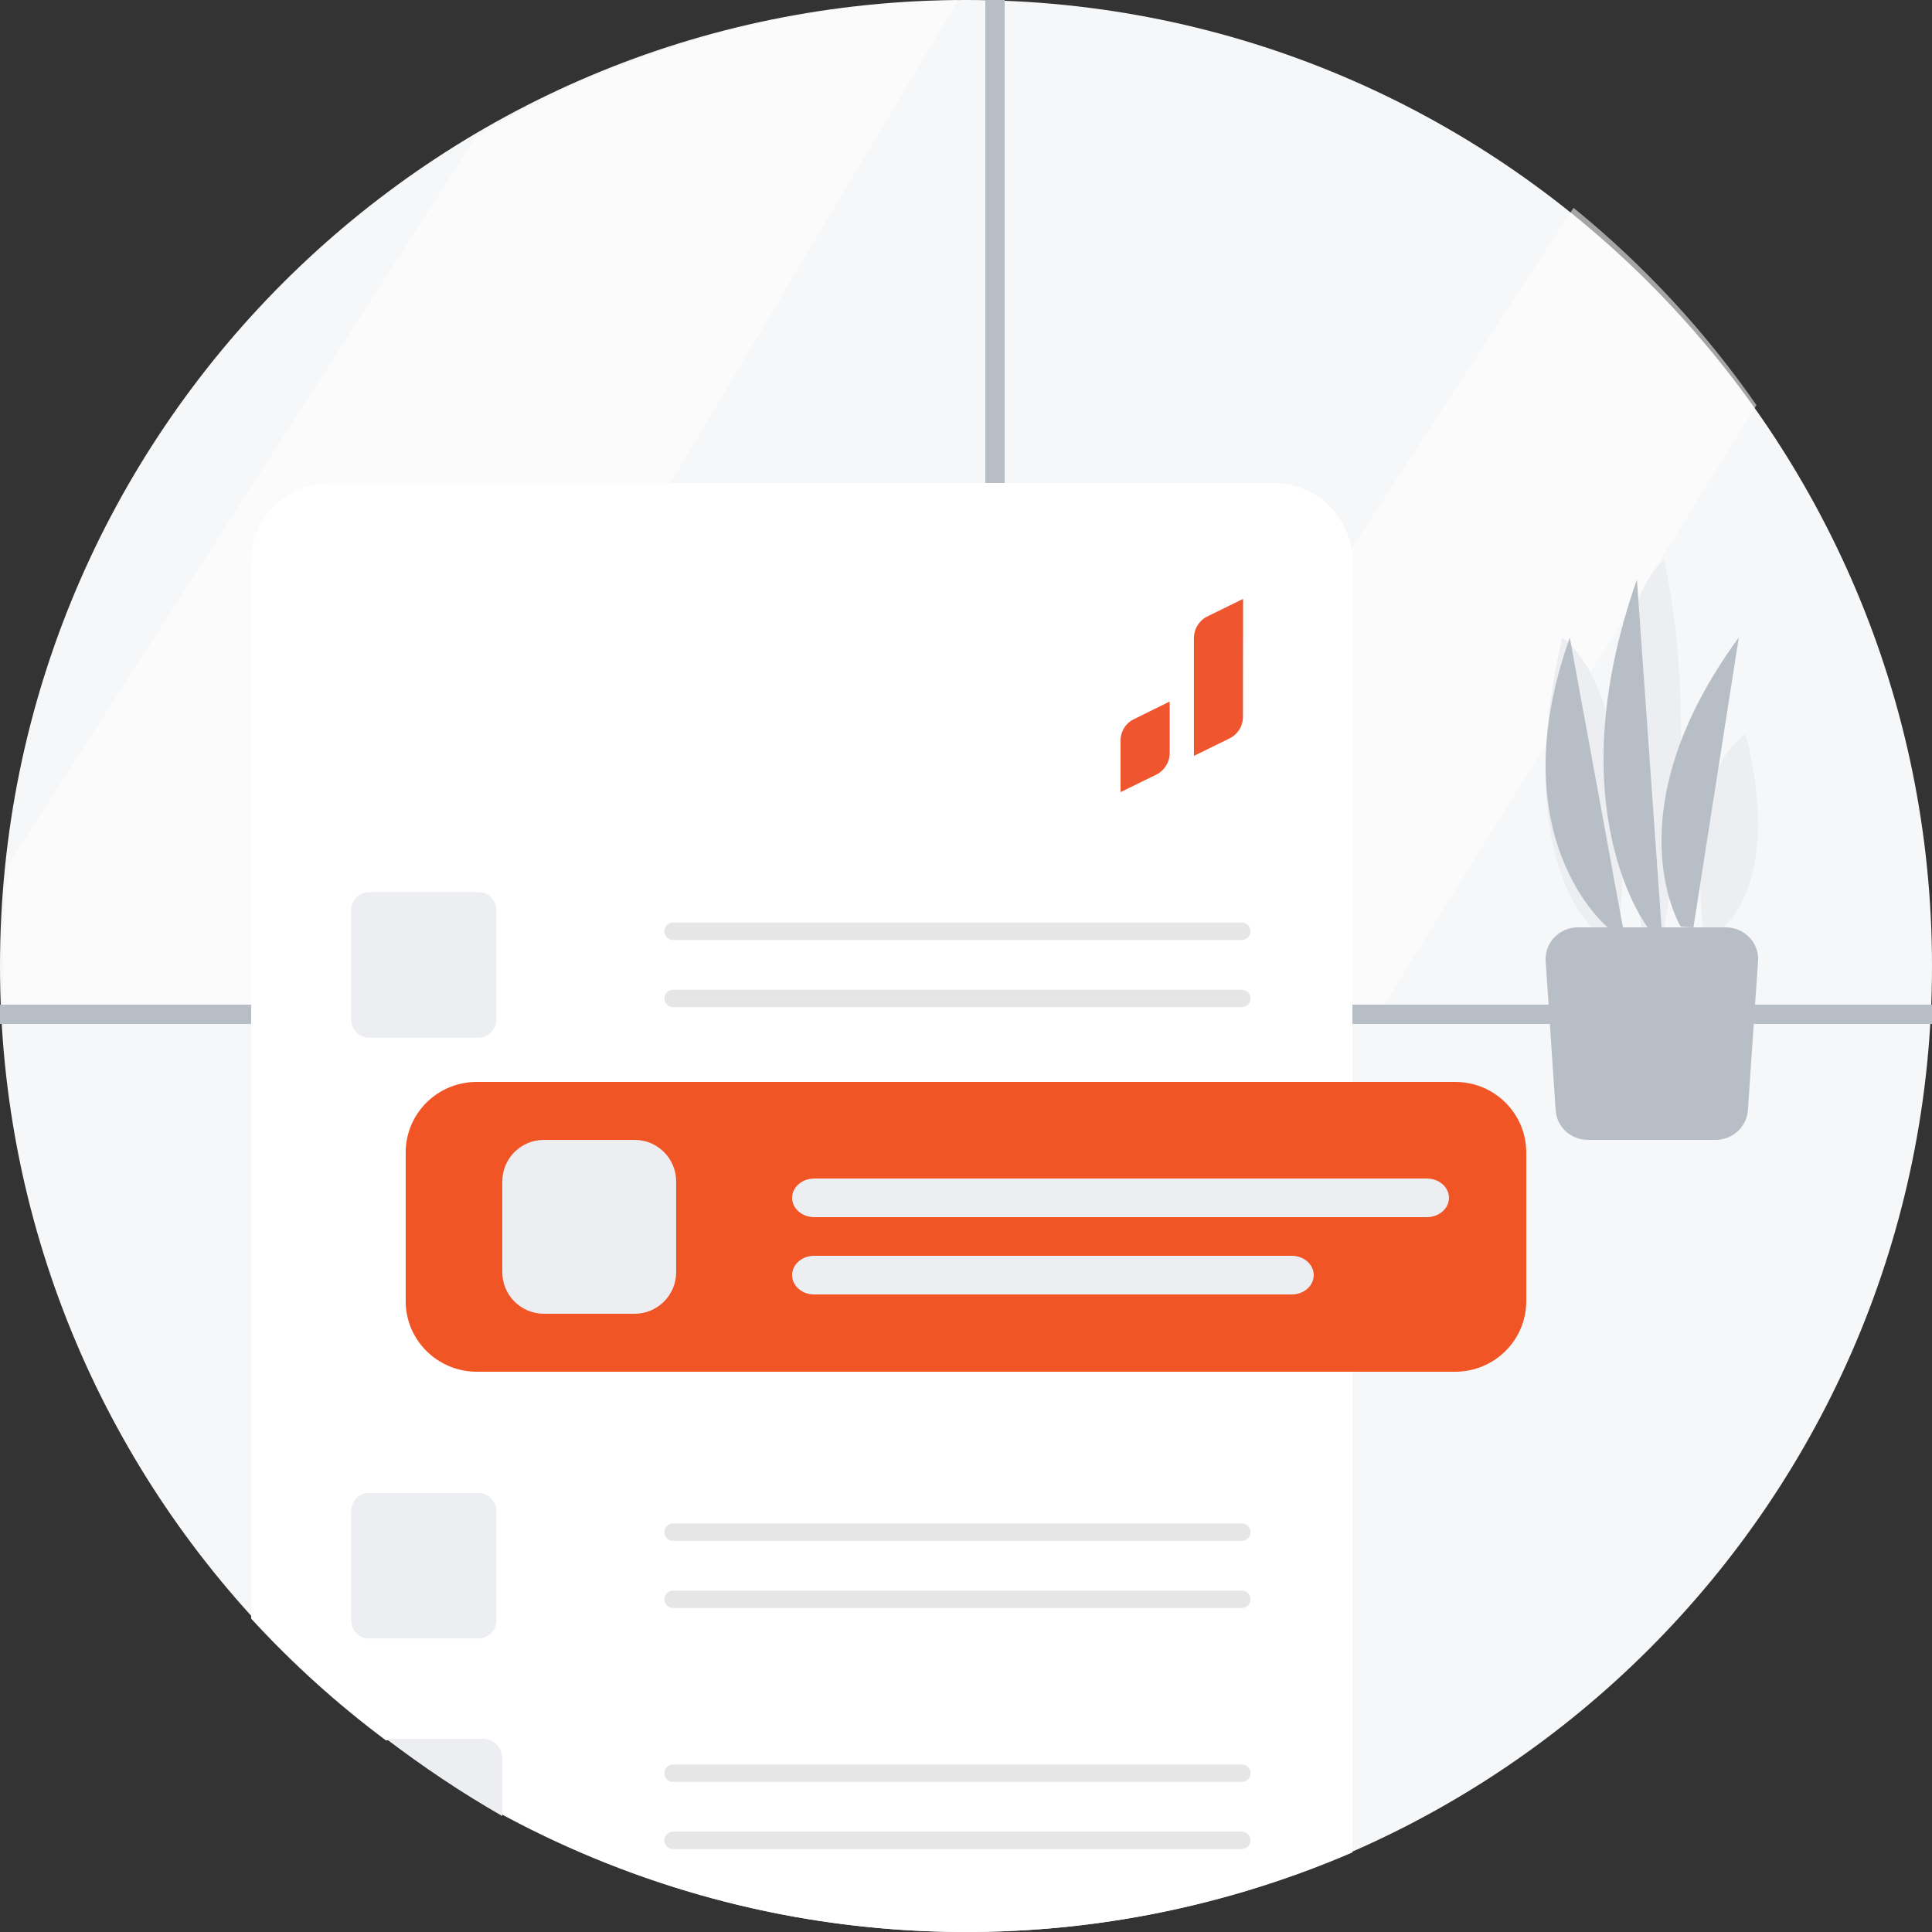 <svg width="140" height="140" viewBox="0 0 140 140" fill="none" xmlns="http://www.w3.org/2000/svg">
<rect x="0" y="0" width="140" height="140" fill="#333333" stroke="none"/>
<path d="M70 140C108.66 140 140 108.66 140 70C140 31.34 108.66 0 70 0C31.34 0 0 31.34 0 70C0 108.66 31.34 140 70 140Z" fill="#F6F7F8"/>
<g opacity="0.75">
<path opacity="0.75" d="M99.959 73.342L127.28 29.356C123.553 23.99 119.091 19.178 114.024 15.06L76.078 73.342H99.959Z" fill="white"/>
</g>
<g opacity="0.75">
<path opacity="0.75" d="M0.251 73.342H25.716L69.412 0.025C57.119 0.175 45.084 3.575 34.522 9.88L0.611 62.646C0.34 65.224 0.21 67.815 0.219 70.407C0.219 71.406 0.219 72.374 0.251 73.342Z" fill="white"/>
</g>
<path d="M140 72.801H0V74.201H140V72.801Z" fill="#B7BEC5"/>
<path d="M72.801 74.2V0L71.401 0V74.2H72.801Z" fill="#B7BEC5"/>
<path d="M114.321 67.199H125.058C125.378 67.2 125.695 67.264 125.988 67.388C126.282 67.513 126.547 67.695 126.766 67.924C126.985 68.152 127.154 68.422 127.262 68.717C127.37 69.012 127.416 69.326 127.395 69.638L126.657 80.464C126.615 81.043 126.35 81.585 125.917 81.981C125.483 82.377 124.913 82.597 124.319 82.599H115.06C114.467 82.599 113.896 82.378 113.463 81.982C113.031 81.585 112.768 81.043 112.728 80.464L112.003 69.613C111.987 69.304 112.034 68.995 112.143 68.704C112.252 68.414 112.419 68.147 112.636 67.922C112.852 67.697 113.113 67.516 113.403 67.392C113.693 67.268 114.005 67.202 114.321 67.199Z" fill="#B7BEC5"/>
<path d="M115.375 67.187C115.375 67.187 109.55 62.215 113.205 46.199C119.172 50.938 117.332 67.199 117.332 67.199L115.375 67.187Z" fill="#ECEEF1"/>
<path d="M124.869 67.199C124.869 67.199 129.244 63.887 126.488 53.199C122.029 56.344 123.397 67.199 123.397 67.199H124.869Z" fill="#ECEEF1"/>
<path d="M120.593 67.2C120.593 67.2 123.312 52.891 120.593 40.6C115.017 45.096 118.946 67.2 118.946 67.2H120.593Z" fill="#ECEEF1"/>
<path d="M113.752 46.199L117.6 67.199H116.502C116.502 67.199 108.582 60.748 113.752 46.199Z" fill="#B7BEC5"/>
<path d="M125.998 46.199L122.713 67.199L121.791 67.145C121.791 67.145 116.696 58.891 125.998 46.199Z" fill="#B7BEC5"/>
<path d="M118.617 42L120.399 67.2H119.398C119.398 67.2 112.754 58.679 118.617 42Z" fill="#B7BEC5"/>
<path d="M92.272 35H23.914C22.398 35 20.945 35.597 19.873 36.661C18.801 37.725 18.199 39.167 18.199 40.671V117.291C21.168 120.529 24.438 123.483 27.965 126.113H34.467C34.814 126.115 35.147 126.253 35.392 126.498C35.637 126.742 35.775 127.073 35.775 127.418V131.155C45.209 136.382 55.732 139.379 66.524 139.913C77.316 140.448 88.087 138.505 97.999 134.236V40.671C97.999 39.925 97.851 39.187 97.563 38.498C97.275 37.809 96.853 37.183 96.321 36.657C95.789 36.13 95.157 35.712 94.463 35.428C93.768 35.144 93.023 34.998 92.272 35Z" fill="white"/>
<path d="M36.4 127.449C36.4 127.066 36.252 126.698 35.988 126.427C35.724 126.155 35.366 126.002 34.992 126H28C30.675 128.056 33.482 129.927 36.4 131.6V127.449Z" fill="#ECEEF1"/>
<path d="M34.662 64.644H26.752C26.03 64.644 25.445 65.231 25.445 65.954V73.879C25.445 74.603 26.03 75.189 26.752 75.189H34.662C35.383 75.189 35.968 74.603 35.968 73.879V65.954C35.968 65.231 35.383 64.644 34.662 64.644Z" fill="#ECEEF1"/>
<path d="M34.662 108.188H26.752C26.03 108.188 25.445 108.774 25.445 109.497V117.422C25.445 118.146 26.03 118.732 26.752 118.732H34.662C35.383 118.732 35.968 118.146 35.968 117.422V109.497C35.968 108.774 35.383 108.188 34.662 108.188Z" fill="#ECEEF1"/>
<path d="M89.985 68.117H48.776C48.608 68.117 48.448 68.05 48.329 67.931C48.211 67.813 48.145 67.652 48.145 67.484C48.145 67.316 48.211 67.156 48.329 67.037C48.448 66.918 48.608 66.852 48.776 66.852H89.985C90.152 66.852 90.313 66.918 90.431 67.037C90.55 67.156 90.616 67.316 90.616 67.484C90.616 67.652 90.55 67.813 90.431 67.931C90.313 68.05 90.152 68.117 89.985 68.117Z" fill="#E6E6E6"/>
<path d="M89.985 72.982H48.776C48.608 72.982 48.448 72.915 48.329 72.797C48.211 72.678 48.145 72.517 48.145 72.349C48.145 72.182 48.211 72.021 48.329 71.902C48.448 71.783 48.608 71.717 48.776 71.717H89.985C90.152 71.717 90.313 71.783 90.431 71.902C90.55 72.021 90.616 72.182 90.616 72.349C90.616 72.517 90.55 72.678 90.431 72.797C90.313 72.915 90.152 72.982 89.985 72.982Z" fill="#E6E6E6"/>
<path d="M48.776 111.66C48.608 111.66 48.448 111.593 48.329 111.474C48.211 111.356 48.145 111.195 48.145 111.027C48.145 110.859 48.211 110.698 48.329 110.58C48.448 110.461 48.608 110.395 48.776 110.395H89.985C90.152 110.395 90.313 110.461 90.431 110.58C90.55 110.698 90.616 110.859 90.616 111.027C90.616 111.195 90.55 111.356 90.431 111.474C90.313 111.593 90.152 111.66 89.985 111.66H48.776Z" fill="#E6E6E6"/>
<path d="M89.985 116.525H48.776C48.608 116.525 48.448 116.458 48.329 116.34C48.211 116.221 48.145 116.06 48.145 115.892C48.145 115.725 48.211 115.564 48.329 115.445C48.448 115.326 48.608 115.26 48.776 115.26H89.985C90.152 115.26 90.313 115.326 90.431 115.445C90.55 115.564 90.616 115.725 90.616 115.892C90.616 116.06 90.55 116.221 90.431 116.34C90.313 116.458 90.152 116.525 89.985 116.525Z" fill="#E6E6E6"/>
<path d="M89.985 129.124H48.776C48.608 129.124 48.448 129.058 48.329 128.939C48.211 128.821 48.145 128.66 48.145 128.492C48.145 128.324 48.211 128.163 48.329 128.045C48.448 127.926 48.608 127.859 48.776 127.859H89.985C90.152 127.859 90.313 127.926 90.431 128.045C90.55 128.163 90.616 128.324 90.616 128.492C90.616 128.66 90.55 128.821 90.431 128.939C90.313 129.058 90.152 129.124 89.985 129.124Z" fill="#E6E6E6"/>
<path d="M89.985 133.99H48.776C48.608 133.99 48.448 133.923 48.329 133.804C48.211 133.686 48.145 133.525 48.145 133.357C48.145 133.189 48.211 133.028 48.329 132.91C48.448 132.791 48.608 132.725 48.776 132.725H89.985C90.152 132.725 90.313 132.791 90.431 132.91C90.55 133.028 90.616 133.189 90.616 133.357C90.616 133.525 90.55 133.686 90.431 133.804C90.313 133.923 90.152 133.99 89.985 133.99Z" fill="#E6E6E6"/>
<path d="M105.449 78.4H34.548C31.704 78.4 29.398 80.688 29.398 83.511V94.29C29.398 97.112 31.704 99.4 34.548 99.4H105.449C108.293 99.4 110.598 97.112 110.598 94.29V83.511C110.598 80.688 108.293 78.4 105.449 78.4Z" fill="#F15525"/>
<path d="M45.983 82.6H39.413C37.748 82.6 36.398 83.95 36.398 85.615V92.185C36.398 93.85 37.748 95.2 39.413 95.2H45.983C47.649 95.2 48.998 93.85 48.998 92.185V85.615C48.998 83.95 47.649 82.6 45.983 82.6Z" fill="#ECEEF1"/>
<path d="M103.393 88.2H59.004C58.578 88.2 58.17 88.053 57.869 87.79C57.568 87.528 57.398 87.172 57.398 86.8C57.398 86.429 57.568 86.073 57.869 85.81C58.17 85.548 58.578 85.4 59.004 85.4H103.393C103.819 85.4 104.227 85.548 104.528 85.81C104.829 86.073 104.998 86.429 104.998 86.8C104.998 87.172 104.829 87.528 104.528 87.79C104.227 88.053 103.819 88.2 103.393 88.2Z" fill="#ECEEF1"/>
<path d="M93.611 93.8H58.986C58.565 93.8 58.161 93.653 57.864 93.39C57.566 93.127 57.398 92.771 57.398 92.4C57.398 92.029 57.566 91.673 57.864 91.41C58.161 91.147 58.565 91 58.986 91H93.611C94.032 91 94.436 91.147 94.733 91.41C95.031 91.673 95.198 92.029 95.198 92.4C95.198 92.771 95.031 93.127 94.733 93.39C94.436 93.653 94.032 93.8 93.611 93.8Z" fill="#ECEEF1"/>
<path d="M90.078 43.4L87.503 44.662C87.205 44.806 86.954 45.032 86.782 45.315C86.608 45.589 86.516 45.908 86.516 46.233V54.774L89.091 53.512C89.388 53.367 89.638 53.141 89.812 52.86C89.983 52.584 90.072 52.266 90.069 51.941" fill="#EF5630"/>
<path d="M84.761 50.834L82.186 52.104C81.89 52.243 81.64 52.465 81.465 52.741C81.29 53.018 81.198 53.339 81.199 53.667V57.401L83.774 56.139C84.073 55.995 84.323 55.769 84.495 55.486C84.669 55.212 84.762 54.893 84.761 54.568" fill="#EF5630"/>
</svg>

